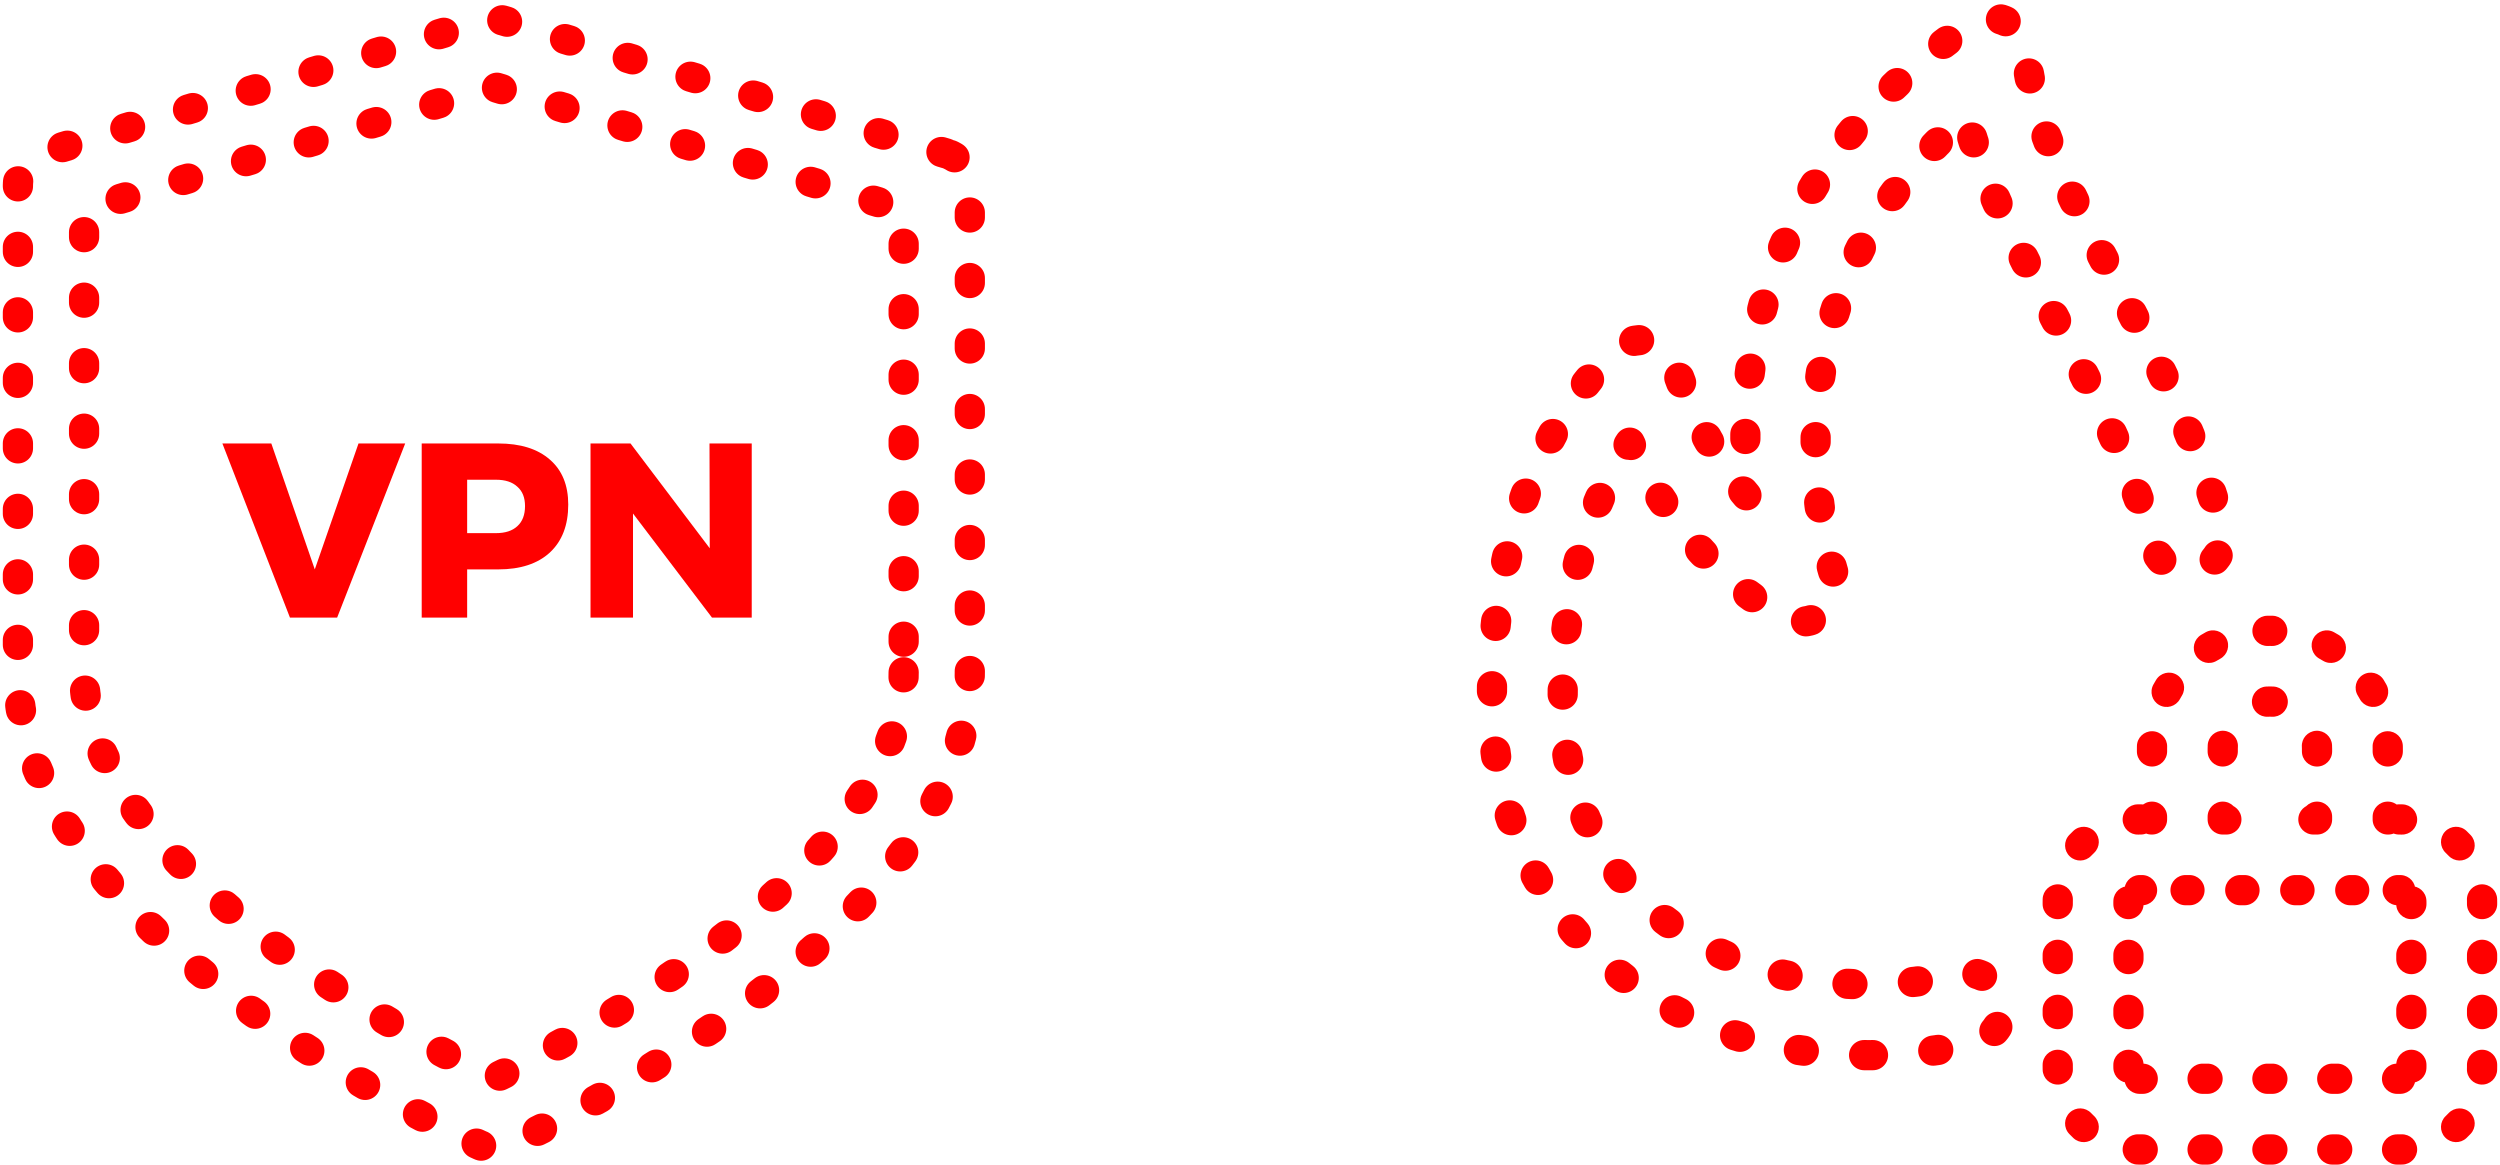 <svg width="279" height="130" viewBox="0 0 279 130" fill="none" xmlns="http://www.w3.org/2000/svg">
<path d="M208.595 117.758C183.812 117.758 166.5 101.352 166.5 77.857C166.5 50.601 180.107 39.298 180.681 38.83C181.712 37.998 183.096 37.746 184.343 38.135C185.601 38.53 186.585 39.535 186.953 40.803C186.985 40.914 189.326 48.764 195.067 55.473C193.783 41.95 195.904 19.061 219.935 2.681C221.103 1.897 222.592 1.781 223.86 2.381C225.123 2.986 225.975 4.217 226.091 5.617C226.754 13.62 231.053 21.823 236.041 31.326C240.282 39.414 245.092 48.58 247.97 58.788C248.559 60.888 247.344 63.066 245.244 63.661C243.145 64.276 240.966 63.029 240.372 60.935C237.715 51.516 233.305 43.113 229.048 34.989C225.102 27.464 221.324 20.261 219.414 12.983C194.593 34.12 204.586 63.819 204.691 64.14C205.233 65.681 204.765 67.402 203.507 68.454C202.249 69.517 200.476 69.675 199.05 68.891C190.052 63.908 184.69 55.321 181.891 49.401C178.618 54.263 174.393 63.335 174.393 77.857C174.393 99.968 191.573 109.866 208.595 109.866C212.052 109.866 215.43 109.466 218.624 108.666C220.713 108.129 222.876 109.424 223.402 111.544C223.934 113.654 222.639 115.801 220.524 116.322C216.709 117.274 212.694 117.758 208.595 117.758V117.758Z" stroke="#FF0000" stroke-width="3.374" stroke-linecap="round" stroke-linejoin="round" stroke-dasharray="0.56 6.75"/>
<path d="M244.11 99.342V97.655H244.11L244.11 99.342ZM238.851 99.342V101.029H238.851L238.851 99.342ZM267.791 99.342V101.029V99.342ZM262.527 99.342V97.655V99.342ZM266.473 91.449H264.786C264.786 92.381 265.541 93.136 266.473 93.136V91.449ZM240.164 91.449V93.136C241.095 93.136 241.851 92.381 241.851 91.449H240.164ZM258.58 91.449V93.136C259.512 93.136 260.267 92.381 260.267 91.449H258.58ZM248.056 91.449H246.369C246.369 92.381 247.125 93.136 248.056 93.136V91.449ZM243.908 97.655C242.976 97.655 242.221 98.41 242.221 99.342C242.221 100.273 242.976 101.029 243.908 101.029L243.908 97.655ZM239.053 101.029C239.985 101.029 240.74 100.273 240.74 99.342C240.74 98.41 239.985 97.655 239.053 97.655L239.053 101.029ZM238.671 97.66C237.741 97.716 237.032 98.515 237.087 99.445C237.143 100.375 237.942 101.084 238.872 101.028L238.671 97.66ZM239.222 100.678C239.277 99.748 238.568 98.949 237.638 98.894C236.708 98.838 235.909 99.547 235.854 100.477L239.222 100.678ZM235.848 100.893C235.848 101.825 236.604 102.58 237.535 102.58C238.467 102.58 239.222 101.825 239.222 100.893H235.848ZM239.222 106.56C239.222 105.628 238.467 104.873 237.535 104.873C236.604 104.873 235.848 105.628 235.848 106.56H239.222ZM235.848 107.032C235.848 107.964 236.604 108.719 237.535 108.719C238.467 108.719 239.222 107.964 239.222 107.032H235.848ZM239.222 112.699C239.222 111.767 238.467 111.012 237.535 111.012C236.604 111.012 235.848 111.767 235.848 112.699H239.222ZM235.848 113.171C235.848 114.103 236.604 114.858 237.535 114.858C238.467 114.858 239.222 114.103 239.222 113.171H235.848ZM239.222 118.838C239.222 117.906 238.467 117.151 237.535 117.151C236.604 117.151 235.848 117.906 235.848 118.838H239.222ZM235.854 119.254C235.909 120.184 236.708 120.893 237.638 120.837C238.568 120.782 239.277 119.983 239.222 119.053L235.854 119.254ZM238.872 118.703C237.942 118.648 237.143 119.357 237.087 120.287C237.032 121.217 237.741 122.015 238.671 122.071L238.872 118.703ZM239.129 122.076C240.061 122.076 240.816 121.321 240.816 120.389C240.816 119.458 240.061 118.702 239.129 118.702V122.076ZM245.808 118.702C244.876 118.702 244.121 119.458 244.121 120.389C244.121 121.321 244.876 122.076 245.808 122.076V118.702ZM246.364 122.076C247.296 122.076 248.051 121.321 248.051 120.389C248.051 119.458 247.296 118.702 246.364 118.702V122.076ZM253.043 118.702C252.111 118.702 251.356 119.458 251.356 120.389C251.356 121.321 252.111 122.076 253.043 122.076V118.702ZM253.599 122.076C254.531 122.076 255.286 121.321 255.286 120.389C255.286 119.458 254.531 118.702 253.599 118.702V122.076ZM260.278 118.702C259.346 118.702 258.591 119.458 258.591 120.389C258.591 121.321 259.346 122.076 260.278 122.076V118.702ZM260.835 122.076C261.766 122.076 262.521 121.321 262.521 120.389C262.521 119.458 261.766 118.702 260.835 118.702V122.076ZM267.513 118.702C266.581 118.702 265.826 119.458 265.826 120.389C265.826 121.321 266.581 122.076 267.513 122.076V118.702ZM267.971 122.071C268.901 122.015 269.61 121.217 269.555 120.287C269.499 119.357 268.7 118.648 267.77 118.703L267.971 122.071ZM267.421 119.053C267.365 119.983 268.074 120.782 269.004 120.837C269.934 120.893 270.733 120.184 270.788 119.254L267.421 119.053ZM270.794 118.838C270.794 117.906 270.039 117.151 269.107 117.151C268.175 117.151 267.42 117.906 267.42 118.838H270.794ZM267.42 113.171C267.42 114.103 268.175 114.858 269.107 114.858C270.039 114.858 270.794 114.103 270.794 113.171H267.42ZM270.794 112.699C270.794 111.767 270.039 111.012 269.107 111.012C268.175 111.012 267.42 111.767 267.42 112.699H270.794ZM267.42 107.032C267.42 107.964 268.175 108.719 269.107 108.719C270.039 108.719 270.794 107.964 270.794 107.032H267.42ZM270.794 106.56C270.794 105.628 270.039 104.873 269.107 104.873C268.175 104.873 267.42 105.628 267.42 106.56H270.794ZM267.42 100.893C267.42 101.825 268.175 102.58 269.107 102.58C270.039 102.58 270.794 101.825 270.794 100.893H267.42ZM270.788 100.477C270.733 99.547 269.934 98.838 269.004 98.894C268.074 98.949 267.365 99.748 267.421 100.678L270.788 100.477ZM267.77 101.028C268.7 101.084 269.499 100.375 269.555 99.445C269.61 98.515 268.901 97.716 267.971 97.66L267.77 101.028ZM267.589 97.655C266.657 97.655 265.902 98.41 265.902 99.342C265.902 100.273 266.657 101.029 267.589 101.029L267.589 97.655ZM262.729 101.029C263.661 101.029 264.416 100.273 264.416 99.342C264.416 98.41 263.661 97.655 262.729 97.655L262.729 101.029ZM262.291 97.655C261.359 97.655 260.604 98.41 260.604 99.342C260.604 100.273 261.359 101.029 262.291 101.029V97.655ZM256.624 101.029C257.556 101.029 258.311 100.273 258.311 99.342C258.311 98.41 257.556 97.655 256.624 97.655V101.029ZM256.152 97.655C255.22 97.655 254.465 98.41 254.465 99.342C254.465 100.273 255.22 101.029 256.152 101.029V97.655ZM250.485 101.029C251.417 101.029 252.172 100.273 252.172 99.342C252.172 98.41 251.417 97.655 250.485 97.655V101.029ZM250.013 97.655C249.081 97.655 248.326 98.41 248.326 99.342C248.326 100.273 249.081 101.029 250.013 101.029V97.655ZM244.346 101.029C245.278 101.029 246.033 100.273 246.033 99.342C246.033 98.41 245.278 97.655 244.346 97.655V101.029ZM268.16 91.145C268.16 90.214 267.405 89.458 266.473 89.458C265.541 89.458 264.786 90.214 264.786 91.145H268.16ZM264.786 83.86C264.786 84.791 265.541 85.547 266.473 85.547C267.405 85.547 268.16 84.791 268.16 83.86H264.786ZM268.157 83.257C268.139 82.325 267.368 81.585 266.437 81.604C265.505 81.622 264.765 82.392 264.784 83.324L268.157 83.257ZM263.364 78.027C263.814 78.842 264.841 79.138 265.656 78.687C266.472 78.236 266.767 77.21 266.317 76.394L263.364 78.027ZM266.017 75.877C265.534 75.081 264.496 74.827 263.7 75.31C262.903 75.793 262.649 76.83 263.132 77.627L266.017 75.877ZM259.247 73.742C260.044 74.225 261.081 73.971 261.565 73.175C262.048 72.378 261.794 71.341 260.997 70.857L259.247 73.742ZM260.48 70.558C259.664 70.107 258.638 70.403 258.187 71.218C257.737 72.034 258.032 73.06 258.848 73.511L260.48 70.558ZM253.551 72.091C254.482 72.109 255.252 71.369 255.271 70.438C255.289 69.506 254.549 68.736 253.618 68.717L253.551 72.091ZM253.019 68.717C252.087 68.736 251.347 69.506 251.366 70.438C251.384 71.369 252.155 72.109 253.086 72.091L253.019 68.717ZM247.789 73.511C248.604 73.06 248.9 72.034 248.449 71.218C247.999 70.403 246.972 70.107 246.157 70.558L247.789 73.511ZM245.64 70.857C244.843 71.341 244.589 72.378 245.072 73.175C245.555 73.971 246.593 74.225 247.389 73.742L245.64 70.857ZM243.504 77.627C243.988 76.83 243.733 75.793 242.937 75.31C242.14 74.827 241.103 75.081 240.62 75.877L243.504 77.627ZM240.32 76.394C239.869 77.21 240.165 78.236 240.98 78.687C241.796 79.138 242.822 78.842 243.273 78.027L240.32 76.394ZM241.853 83.324C241.871 82.392 241.131 81.622 240.2 81.604C239.268 81.585 238.498 82.325 238.48 83.257L241.853 83.324ZM238.477 83.86C238.477 84.791 239.232 85.547 240.164 85.547C241.095 85.547 241.851 84.791 241.851 83.86H238.477ZM241.851 91.145C241.851 90.214 241.095 89.458 240.164 89.458C239.232 89.458 238.477 90.214 238.477 91.145H241.851ZM240.113 89.762C239.181 89.762 238.426 90.517 238.426 91.449C238.426 92.381 239.181 93.136 240.113 93.136V89.762ZM238.901 93.136C239.833 93.136 240.588 92.381 240.588 91.449C240.588 90.517 239.833 89.762 238.901 89.762V93.136ZM238.522 89.767C237.591 89.795 236.858 90.572 236.886 91.504C236.914 92.435 237.691 93.167 238.623 93.139L238.522 89.767ZM233.699 95.183C234.377 94.544 234.409 93.477 233.77 92.799C233.131 92.12 232.064 92.088 231.386 92.727L233.699 95.183ZM230.921 93.192C230.282 93.87 230.314 94.938 230.992 95.576C231.671 96.215 232.738 96.183 233.377 95.505L230.921 93.192ZM231.333 100.429C231.361 99.498 230.628 98.72 229.697 98.692C228.766 98.665 227.988 99.397 227.961 100.328L231.333 100.429ZM227.956 100.893C227.956 101.825 228.711 102.58 229.643 102.58C230.574 102.58 231.33 101.825 231.33 100.893H227.956ZM231.33 106.56C231.33 105.628 230.574 104.873 229.643 104.873C228.711 104.873 227.956 105.628 227.956 106.56H231.33ZM227.956 107.032C227.956 107.964 228.711 108.719 229.643 108.719C230.574 108.719 231.33 107.964 231.33 107.032H227.956ZM231.33 112.699C231.33 111.767 230.574 111.012 229.643 111.012C228.711 111.012 227.956 111.767 227.956 112.699H231.33ZM227.956 113.171C227.956 114.103 228.711 114.858 229.643 114.858C230.574 114.858 231.33 114.103 231.33 113.171H227.956ZM231.33 118.838C231.33 117.906 230.574 117.151 229.643 117.151C228.711 117.151 227.956 117.906 227.956 118.838H231.33ZM227.961 119.403C227.988 120.334 228.766 121.067 229.697 121.039C230.628 121.011 231.361 120.234 231.333 119.302L227.961 119.403ZM233.377 124.226C232.738 123.548 231.671 123.516 230.992 124.155C230.314 124.793 230.282 125.861 230.921 126.539L233.377 124.226ZM231.386 127.004C232.064 127.643 233.131 127.611 233.77 126.933C234.409 126.254 234.377 125.187 233.699 124.548L231.386 127.004ZM238.623 126.592C237.691 126.564 236.914 127.296 236.886 128.228C236.858 129.159 237.591 129.936 238.522 129.964L238.623 126.592ZM239.129 129.969C240.061 129.969 240.816 129.214 240.816 128.282C240.816 127.351 240.061 126.595 239.129 126.595V129.969ZM245.808 126.595C244.876 126.595 244.121 127.351 244.121 128.282C244.121 129.214 244.876 129.969 245.808 129.969V126.595ZM246.364 129.969C247.296 129.969 248.051 129.214 248.051 128.282C248.051 127.351 247.296 126.595 246.364 126.595V129.969ZM253.043 126.595C252.111 126.595 251.356 127.351 251.356 128.282C251.356 129.214 252.111 129.969 253.043 129.969V126.595ZM253.599 129.969C254.531 129.969 255.286 129.214 255.286 128.282C255.286 127.351 254.531 126.595 253.599 126.595V129.969ZM260.278 126.595C259.346 126.595 258.591 127.351 258.591 128.282C258.591 129.214 259.346 129.969 260.278 129.969V126.595ZM260.835 129.969C261.766 129.969 262.521 129.214 262.521 128.282C262.521 127.351 261.766 126.595 260.835 126.595V129.969ZM267.513 126.595C266.581 126.595 265.826 127.351 265.826 128.282C265.826 129.214 266.581 129.969 267.513 129.969V126.595ZM268.12 129.964C269.052 129.936 269.784 129.159 269.756 128.228C269.728 127.296 268.951 126.564 268.02 126.592L268.12 129.964ZM272.944 124.548C272.265 125.187 272.233 126.254 272.872 126.933C273.511 127.611 274.579 127.643 275.257 127.004L272.944 124.548ZM275.721 126.539C276.36 125.861 276.328 124.793 275.65 124.155C274.972 123.516 273.904 123.548 273.265 124.226L275.721 126.539ZM275.309 119.302C275.282 120.234 276.014 121.011 276.945 121.039C277.876 121.067 278.654 120.334 278.682 119.403L275.309 119.302ZM278.687 118.838C278.687 117.906 277.931 117.151 277 117.151C276.068 117.151 275.313 117.906 275.313 118.838H278.687ZM275.313 113.171C275.313 114.103 276.068 114.858 277 114.858C277.931 114.858 278.687 114.103 278.687 113.171H275.313ZM278.687 112.699C278.687 111.767 277.931 111.012 277 111.012C276.068 111.012 275.313 111.767 275.313 112.699H278.687ZM275.313 107.032C275.313 107.964 276.068 108.719 277 108.719C277.931 108.719 278.687 107.964 278.687 107.032H275.313ZM278.687 106.56C278.687 105.628 277.931 104.873 277 104.873C276.068 104.873 275.313 105.628 275.313 106.56H278.687ZM275.313 100.893C275.313 101.825 276.068 102.58 277 102.58C277.931 102.58 278.687 101.825 278.687 100.893H275.313ZM278.682 100.328C278.654 99.397 277.876 98.665 276.945 98.692C276.014 98.72 275.282 99.498 275.309 100.429L278.682 100.328ZM273.265 95.505C273.904 96.183 274.972 96.215 275.65 95.576C276.328 94.938 276.36 93.87 275.721 93.192L273.265 95.505ZM275.257 92.727C274.579 92.088 273.511 92.12 272.872 92.799C272.233 93.477 272.265 94.544 272.944 95.183L275.257 92.727ZM268.02 93.139C268.951 93.167 269.728 92.435 269.756 91.504C269.784 90.572 269.052 89.795 268.12 89.767L268.02 93.139ZM267.741 89.762C266.809 89.762 266.054 90.517 266.054 91.449C266.054 92.381 266.809 93.136 267.741 93.136V89.762ZM266.524 93.136C267.455 93.136 268.211 92.381 268.211 91.449C268.211 90.517 267.455 89.762 266.524 89.762V93.136ZM258.175 89.762C257.244 89.762 256.489 90.517 256.489 91.449C256.489 92.381 257.244 93.136 258.175 93.136V89.762ZM248.461 93.136C249.393 93.136 250.148 92.381 250.148 91.449C250.148 90.517 249.393 89.762 248.461 89.762V93.136ZM249.743 91.145C249.743 90.214 248.988 89.458 248.056 89.458C247.125 89.458 246.369 90.214 246.369 91.145H249.743ZM246.369 83.86C246.369 84.791 247.125 85.547 248.056 85.547C248.988 85.547 249.743 84.791 249.743 83.86H246.369ZM249.75 83.339C249.805 82.409 249.096 81.61 248.166 81.554C247.236 81.499 246.437 82.208 246.382 83.138L249.75 83.339ZM252.9 76.62C251.97 76.675 251.261 77.474 251.316 78.404C251.372 79.334 252.171 80.043 253.101 79.988L252.9 76.62ZM253.536 79.988C254.466 80.043 255.265 79.334 255.32 78.404C255.376 77.474 254.667 76.675 253.737 76.62L253.536 79.988ZM260.255 83.138C260.199 82.208 259.4 81.499 258.47 81.554C257.54 81.61 256.831 82.409 256.887 83.339L260.255 83.138ZM256.893 83.86C256.893 84.791 257.649 85.547 258.58 85.547C259.512 85.547 260.267 84.791 260.267 83.86H256.893ZM260.267 91.145C260.267 90.214 259.512 89.458 258.58 89.458C257.649 89.458 256.893 90.214 256.893 91.145H260.267ZM244.11 97.655H243.908L243.908 101.029H244.11L244.11 97.655ZM239.053 97.655H238.851L238.851 101.029H239.053L239.053 97.655ZM238.851 97.655C238.791 97.655 238.731 97.657 238.671 97.66L238.872 101.028C238.865 101.029 238.858 101.029 238.851 101.029V97.655ZM235.854 100.477C235.85 100.537 235.848 100.597 235.848 100.657H239.222C239.222 100.664 239.222 100.671 239.222 100.678L235.854 100.477ZM235.848 100.657V100.893H239.222V100.657H235.848ZM235.848 106.56V107.032H239.222V106.56H235.848ZM235.848 112.699V113.171H239.222V112.699H235.848ZM235.848 118.838V119.074H239.222V118.838H235.848ZM235.848 119.074C235.848 119.134 235.85 119.194 235.854 119.254L239.222 119.053C239.222 119.06 239.222 119.067 239.222 119.074H235.848ZM238.671 122.071C238.731 122.075 238.791 122.076 238.851 122.076V118.702C238.858 118.702 238.865 118.703 238.872 118.703L238.671 122.071ZM238.851 122.076H239.129V118.702H238.851V122.076ZM245.808 122.076H246.364V118.702H245.808V122.076ZM253.043 122.076H253.599V118.702H253.043V122.076ZM260.278 122.076H260.835V118.702H260.278V122.076ZM267.513 122.076H267.791V118.702H267.513V122.076ZM267.791 122.076C267.852 122.076 267.912 122.075 267.971 122.071L267.77 118.703C267.778 118.703 267.785 118.702 267.791 118.702V122.076ZM270.788 119.254C270.792 119.194 270.794 119.134 270.794 119.074H267.42C267.42 119.067 267.42 119.06 267.421 119.053L270.788 119.254ZM270.794 119.074V118.838H267.42V119.074H270.794ZM270.794 113.171V112.699H267.42V113.171H270.794ZM270.794 107.032V106.56H267.42V107.032H270.794ZM270.794 100.893V100.657H267.42V100.893H270.794ZM270.794 100.657C270.794 100.597 270.792 100.537 270.788 100.477L267.421 100.678C267.42 100.671 267.42 100.664 267.42 100.657H270.794ZM267.971 97.66C267.912 97.657 267.852 97.655 267.791 97.655V101.029C267.785 101.029 267.778 101.029 267.77 101.028L267.971 97.66ZM267.791 97.655H267.589L267.589 101.029H267.791V97.655ZM262.729 97.655H262.527V101.029H262.729L262.729 97.655ZM262.527 97.655H262.291V101.029H262.527V97.655ZM256.624 97.655H256.152V101.029H256.624V97.655ZM250.485 97.655H250.013V101.029H250.485V97.655ZM244.346 97.655H244.11V101.029H244.346V97.655ZM268.16 91.449V91.145H264.786V91.449H268.16ZM268.16 83.86V83.556H264.786V83.86H268.16ZM268.16 83.556C268.16 83.456 268.159 83.356 268.157 83.257L264.784 83.324C264.785 83.401 264.786 83.478 264.786 83.556H268.16ZM266.317 76.394C266.22 76.22 266.12 76.048 266.017 75.877L263.132 77.627C263.212 77.758 263.289 77.892 263.364 78.027L266.317 76.394ZM260.997 70.857C260.827 70.754 260.654 70.654 260.48 70.558L258.848 73.511C258.983 73.585 259.116 73.662 259.247 73.742L260.997 70.857ZM253.618 68.717C253.518 68.715 253.418 68.714 253.318 68.714V72.088C253.396 72.088 253.473 72.089 253.551 72.091L253.618 68.717ZM253.318 68.714C253.218 68.714 253.119 68.715 253.019 68.717L253.086 72.091C253.163 72.089 253.241 72.088 253.318 72.088V68.714ZM246.157 70.558C245.982 70.654 245.81 70.754 245.64 70.857L247.389 73.742C247.521 73.662 247.654 73.585 247.789 73.511L246.157 70.558ZM240.62 75.877C240.516 76.048 240.417 76.22 240.32 76.394L243.273 78.027C243.347 77.892 243.425 77.758 243.504 77.627L240.62 75.877ZM238.48 83.257C238.478 83.356 238.477 83.456 238.477 83.556H241.851C241.851 83.478 241.851 83.401 241.853 83.324L238.48 83.257ZM238.477 83.556V83.86H241.851V83.556H238.477ZM238.477 91.145V91.449H241.851V91.145H238.477ZM240.164 89.762H240.113V93.136H240.164V89.762ZM238.901 89.762H238.851V93.136H238.901V89.762ZM238.851 89.762C238.741 89.762 238.631 89.764 238.522 89.767L238.623 93.139C238.698 93.137 238.774 93.136 238.851 93.136V89.762ZM231.386 92.727C231.226 92.877 231.071 93.032 230.921 93.192L233.377 95.505C233.481 95.395 233.588 95.287 233.699 95.183L231.386 92.727ZM227.961 100.328C227.957 100.438 227.956 100.547 227.956 100.657H231.33C231.33 100.581 231.331 100.505 231.333 100.429L227.961 100.328ZM227.956 100.657V100.893H231.33V100.657H227.956ZM227.956 106.56V107.032H231.33V106.56H227.956ZM227.956 112.699V113.171H231.33V112.699H227.956ZM227.956 118.838V119.074H231.33V118.838H227.956ZM227.956 119.074C227.956 119.184 227.957 119.294 227.961 119.403L231.333 119.302C231.331 119.226 231.33 119.15 231.33 119.074H227.956ZM230.921 126.539C231.071 126.699 231.226 126.854 231.386 127.004L233.699 124.548C233.588 124.444 233.481 124.337 233.377 124.226L230.921 126.539ZM238.522 129.964C238.631 129.968 238.741 129.969 238.851 129.969V126.595C238.774 126.595 238.698 126.594 238.623 126.592L238.522 129.964ZM238.851 129.969H239.129V126.595H238.851V129.969ZM245.808 129.969H246.364V126.595H245.808V129.969ZM253.043 129.969H253.599V126.595H253.043V129.969ZM260.278 129.969H260.835V126.595H260.278V129.969ZM267.513 129.969H267.791V126.595H267.513V129.969ZM267.791 129.969C267.901 129.969 268.011 129.968 268.12 129.964L268.02 126.592C267.944 126.594 267.868 126.595 267.791 126.595V129.969ZM275.257 127.004C275.416 126.854 275.571 126.699 275.721 126.539L273.265 124.226C273.161 124.337 273.054 124.444 272.944 124.548L275.257 127.004ZM278.682 119.403C278.685 119.294 278.687 119.184 278.687 119.074H275.313C275.313 119.15 275.312 119.226 275.309 119.302L278.682 119.403ZM278.687 119.074V118.838H275.313V119.074H278.687ZM278.687 113.171V112.699H275.313V113.171H278.687ZM278.687 107.032V106.56H275.313V107.032H278.687ZM278.687 100.893V100.657H275.313V100.893H278.687ZM278.687 100.657C278.687 100.547 278.685 100.438 278.682 100.328L275.309 100.429C275.312 100.505 275.313 100.581 275.313 100.657H278.687ZM275.721 93.192C275.571 93.032 275.416 92.877 275.257 92.727L272.944 95.183C273.054 95.287 273.161 95.395 273.265 95.505L275.721 93.192ZM268.12 89.767C268.011 89.764 267.901 89.762 267.791 89.762V93.136C267.868 93.136 267.944 93.137 268.02 93.139L268.12 89.767ZM267.791 89.762H267.741V93.136H267.791V89.762ZM266.524 89.762H266.473V93.136H266.524V89.762ZM258.58 89.762H258.175V93.136H258.58V89.762ZM248.461 89.762H248.056V93.136H248.461V89.762ZM249.743 91.449V91.145H246.369V91.449H249.743ZM249.743 83.86V83.556H246.369V83.86H249.743ZM249.743 83.556C249.743 83.483 249.746 83.41 249.75 83.339L246.382 83.138C246.374 83.276 246.369 83.416 246.369 83.556H249.743ZM253.101 79.988C253.173 79.983 253.245 79.981 253.318 79.981V76.607C253.178 76.607 253.038 76.611 252.9 76.62L253.101 79.988ZM253.318 79.981C253.392 79.981 253.464 79.983 253.536 79.988L253.737 76.62C253.598 76.611 253.459 76.607 253.318 76.607V79.981ZM256.887 83.339C256.891 83.41 256.893 83.483 256.893 83.556H260.267C260.267 83.416 260.263 83.276 260.255 83.138L256.887 83.339ZM256.893 83.556V83.86H260.267V83.556H256.893ZM256.893 91.145V91.449H260.267V91.145H256.893Z" fill="#FF0000"/>
<path d="M105.6 17.126L56.176 2.299C55.485 2.091 54.747 2.091 54.055 2.299L4.631 17.126C3.069 17.594 2 19.032 2 20.662V75.028C2 82.099 4.863 89.338 10.508 96.542C14.82 102.045 20.786 107.571 28.239 112.966C40.759 122.029 53.088 127.589 53.607 127.821C54.087 128.036 54.601 128.143 55.115 128.143C55.629 128.143 56.144 128.036 56.623 127.821C57.142 127.589 69.471 122.029 81.991 112.966C89.444 107.571 95.41 102.045 99.722 96.542C105.367 89.338 108.23 82.099 108.23 75.028V20.662C108.23 19.032 107.161 17.594 105.6 17.126ZM100.847 75.028C100.847 87.542 88.291 99.276 77.757 106.917C68.314 113.766 58.736 118.627 55.115 120.373C51.494 118.627 41.917 113.766 32.473 106.917C21.939 99.276 9.383 87.542 9.383 75.028V23.408L55.115 9.688L100.847 23.408V75.028V75.028Z" stroke="#FF0000" stroke-width="3.374" stroke-linecap="round" stroke-linejoin="round" stroke-dasharray="0.56 6.75"/>
<path d="M24.818 49.491H30.279L35.13 63.545L40.009 49.491H45.22L37.625 68.923H32.358L24.818 49.491Z" fill="#FF0000"/>
<path d="M55.599 49.491C58.076 49.491 59.998 50.092 61.365 51.293C62.733 52.476 63.416 54.148 63.416 56.31C63.416 58.602 62.733 60.385 61.365 61.66C59.998 62.917 58.076 63.545 55.599 63.545H52.134V68.923H47.062V49.491H55.599ZM55.35 59.498C56.385 59.498 57.179 59.239 57.734 58.722C58.307 58.205 58.593 57.456 58.593 56.477C58.593 55.534 58.307 54.813 57.734 54.315C57.179 53.797 56.385 53.538 55.35 53.538H52.134V59.498H55.35Z" fill="#FF0000"/>
<path d="M79.18 49.491H83.893V68.923H79.457L70.643 57.308V68.923H65.902V49.491H70.365L79.208 61.189L79.18 49.491Z" fill="#FF0000"/>
</svg>
